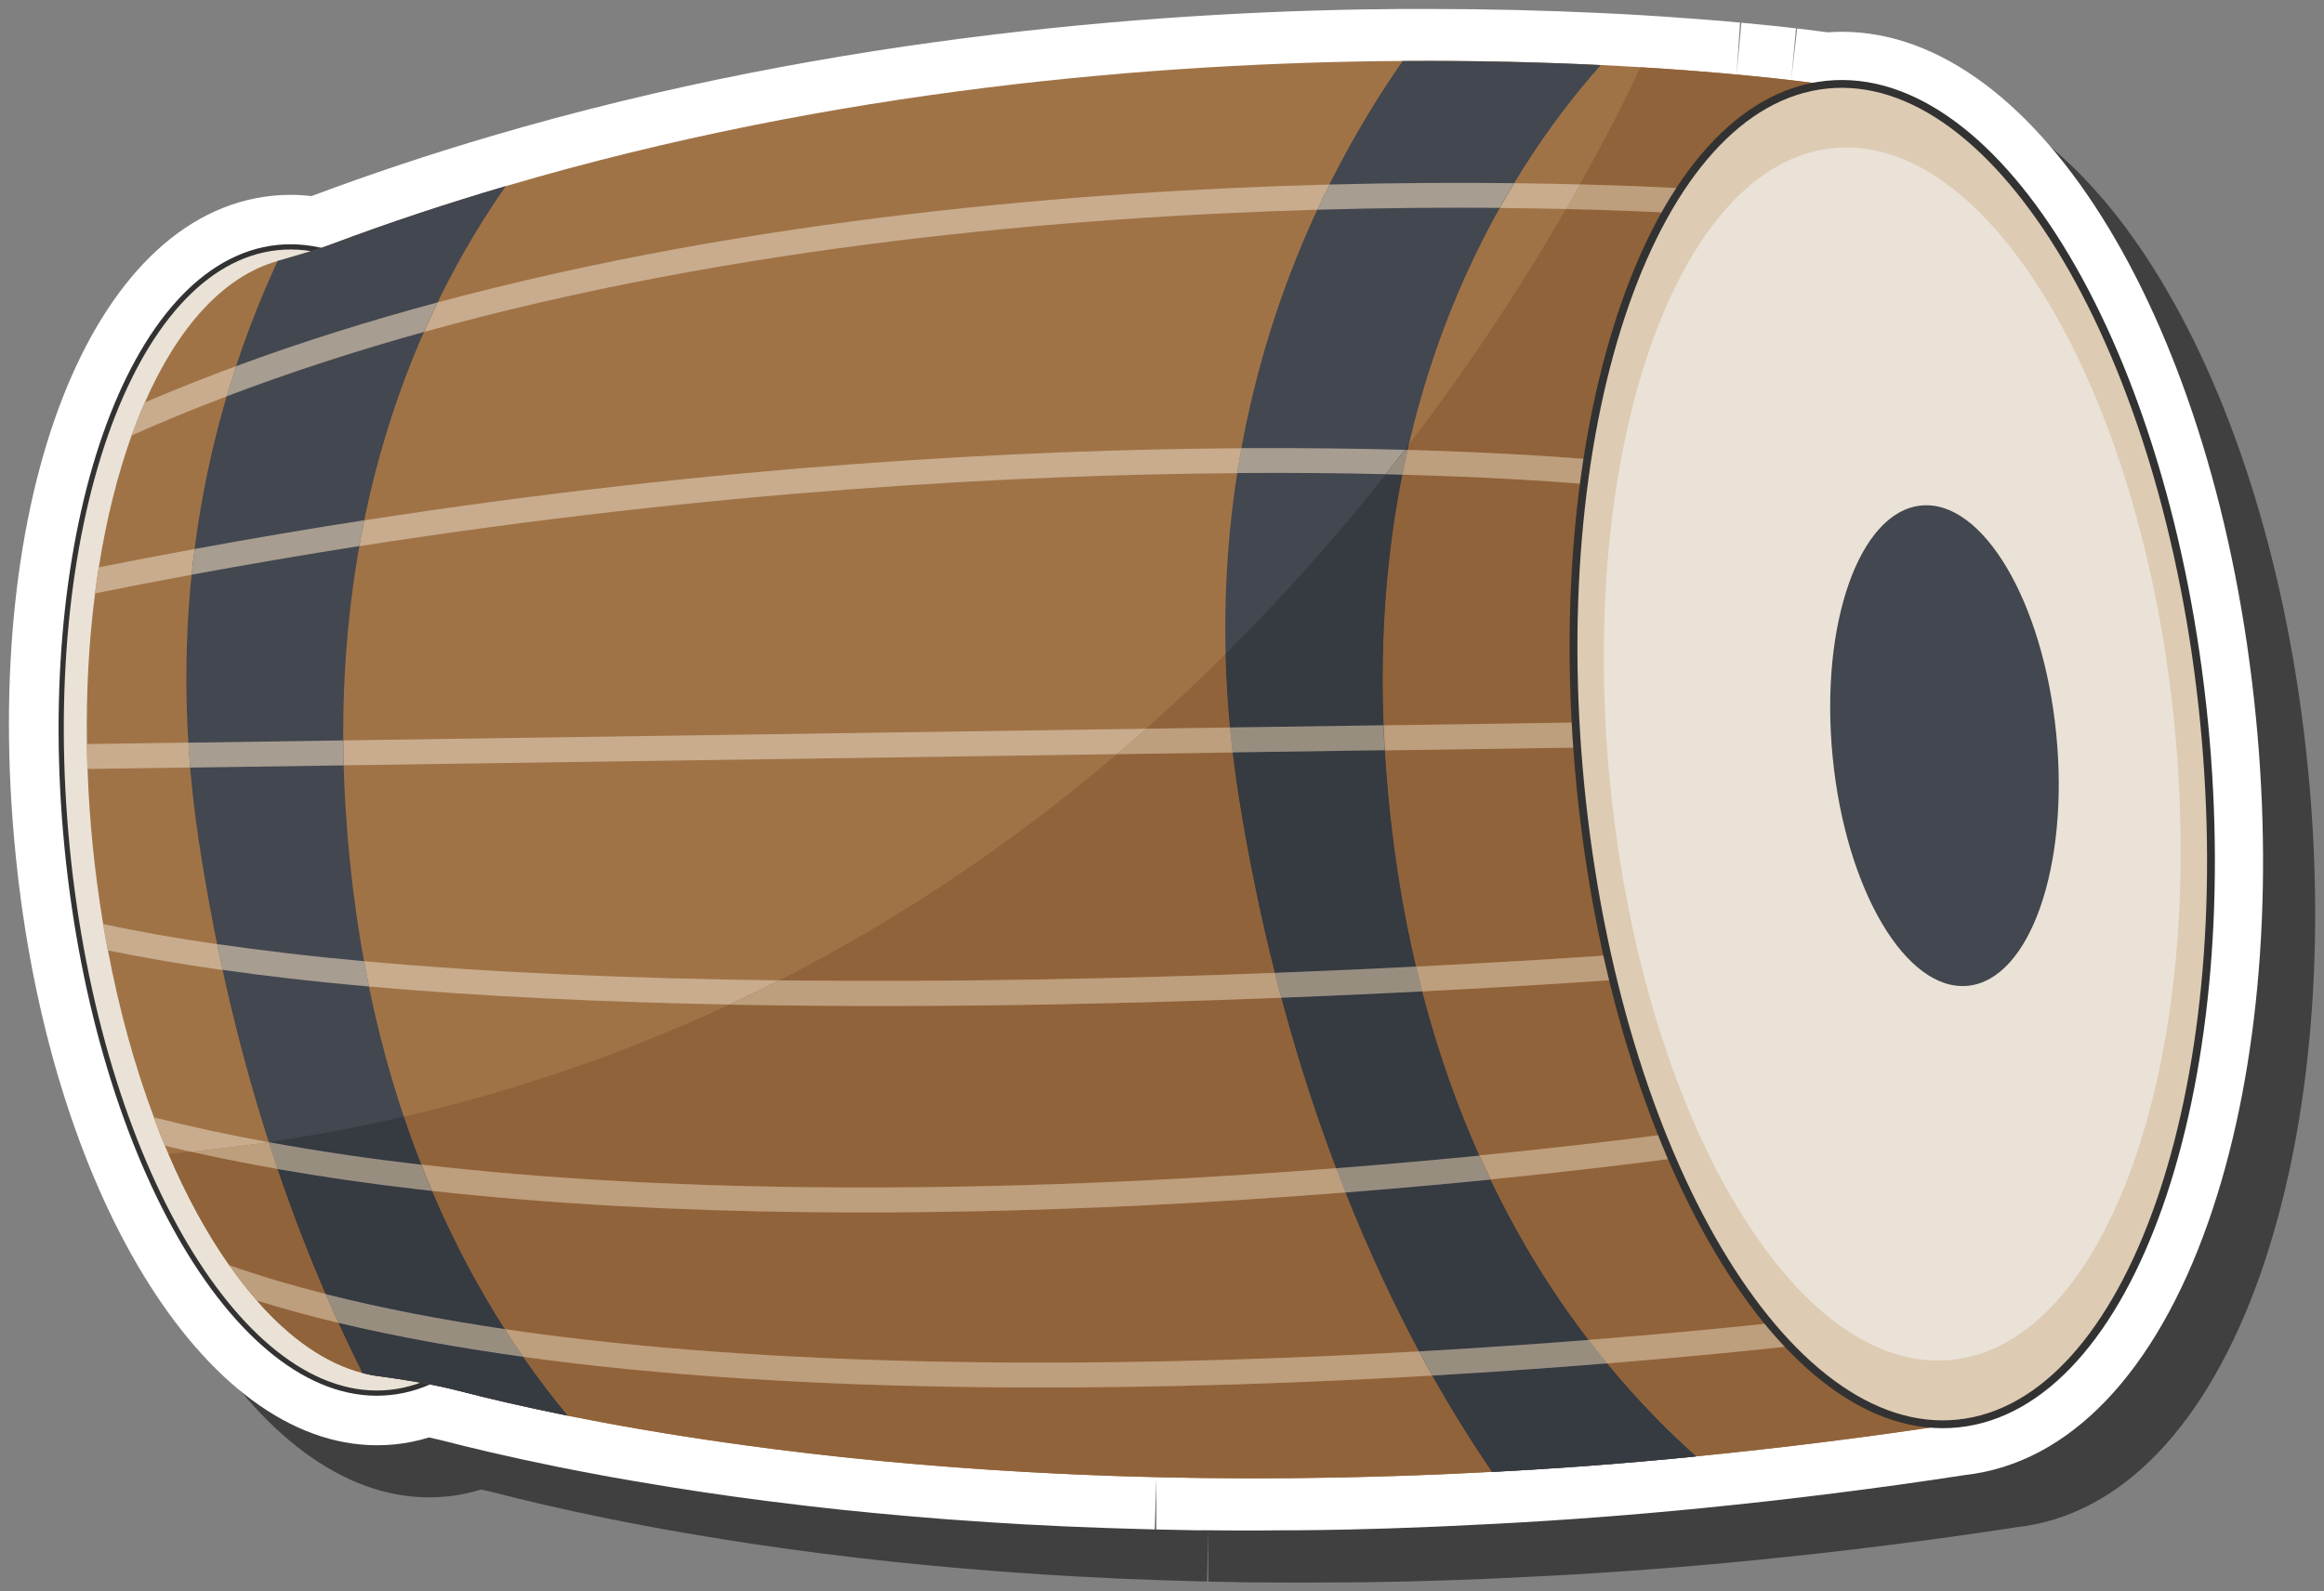<?xml version="1.0" encoding="UTF-8"?><svg id="a" xmlns="http://www.w3.org/2000/svg" viewBox="0 0 222.98 152.74"><rect x="0" y="0" width="222.98" height="152.74" fill="#808080" stroke="none"/><defs><style>.b{fill:#988e80;}.c{fill:#fff;}.d{opacity:.5;}.e{fill:#dd8f6c;}.f{fill:#43474f;}.g{fill:#bd9e7d;}.h{fill:#a79d90;}.i{fill:#91633a;}.j{fill:#a07347;}.k{fill:#ddcbb3;stroke-width:.75px;}.k,.l{stroke:#323232;stroke-miterlimit:10;}.m,.l{fill:#eae2d6;}.n{fill:#363a41;}.o{fill:#e89c7c;}.p{fill:#c8ac8d;}.l{stroke-width:.5px;}</style></defs><path class="d" d="M123.91,151.89c-.95,0-1.91-.01-2.85-.02h-1.24c-1.31-.03-2.61-.05-3.89-.08v-5l-.12,5c-1.25-.03-2.49-.07-3.71-.11l-1.18-.04c-.89-.03-1.77-.07-2.64-.1l-1.22-.05c-.93-.04-1.86-.09-2.78-.14l-.86-.04c-1.18-.07-2.34-.14-3.48-.21,0,0-2.6-.18-3.45-.24l-1.08-.08c-.84-.07-3.39-.28-3.39-.28-1.08-.09-2.14-.19-3.18-.29-.01,0-.09,0-.1-.01-1.03-.1-2.02-.2-2.99-.3,0,0-2.37-.26-3.06-.34l-.93-.11c-1.05-.12-2.09-.25-3.1-.38-1.08-.14-2.05-.27-3-.4l-.79-.11c-.82-.11-1.63-.23-2.42-.35l-.46-.07c-.92-.14-1.82-.28-2.7-.42l-3.32-.55c-.82-.14-1.62-.28-2.41-.42l-2.93-.55c-.74-.14-1.45-.28-2.14-.42-4.97-1.01-8.54-1.88-10.66-2.43-.52-.13-1.07-.26-1.67-.39-1.07,.33-2.15,.55-3.21,.66-.59,.06-1.19,.09-1.78,.09-16.59,0-31.51-24.44-34.69-56.86C3.11,52.71,13.7,25.6,31.11,23.79c.57-.06,1.16-.09,1.73-.09,.67,0,1.36,.04,2.04,.12,.06-.02,.12-.04,.17-.06,5.5-2.06,11.25-3.98,17.07-5.69,.03-.01,.07-.02,.1-.03C85.58,8.21,118.12,5.99,139.55,5.86c.85,0,1.69,0,2.53,0,5.59,0,11.23,.14,16.75,.4,1.35,.06,2.65,.14,3.89,.21,.79,.05,1.56,.1,2.31,.15l3.79,.28,1.61,.13,1.52,.14-.33,4.99,.46-4.98,3.06,.3,2.18,.24-.46,4.98,.57-4.97,2.93,.37c.45-.03,.91-.05,1.36-.05,18.96,0,36.04,28.25,39.72,65.72,1.76,17.87,.14,35.09-4.55,48.48-5.1,14.55-13.37,23.18-23.31,24.31-8.31,1.28-16.84,2.35-25.34,3.19-6.57,.65-13.24,1.16-19.82,1.5-1.51,.08-3.01,.15-4.5,.22l-1.36,.06c-1.06,.04-2.11,.08-3.15,.12l-1.44,.05c-1.12,.03-2.22,.06-3.32,.09l-1.01,.02c-1.42,.03-2.82,.05-4.21,.06h-.99c-1.01,.01-2.02,.02-3.02,.02h-1.51Z"/><path class="c" d="M118.91,146.89c-.95,0-1.91-.01-2.85-.02h-1.24c-1.31-.03-2.61-.05-3.89-.08v-5l-.12,5c-1.25-.03-2.49-.07-3.71-.11l-1.18-.04c-.89-.03-1.77-.07-2.64-.1l-1.22-.05c-.93-.04-1.86-.09-2.78-.14l-.86-.04c-1.18-.07-2.34-.14-3.48-.21,0,0-2.6-.18-3.45-.24l-1.08-.08c-.84-.07-3.39-.28-3.39-.28-1.08-.09-2.14-.19-3.18-.29-.01,0-.09,0-.1-.01-1.03-.1-2.02-.2-2.99-.3,0,0-2.37-.26-3.06-.34l-.93-.11c-1.05-.12-2.09-.25-3.1-.38-1.08-.14-2.05-.27-3-.4l-.79-.11c-.82-.11-1.63-.23-2.42-.35l-.46-.07c-.92-.14-1.82-.28-2.7-.42l-3.32-.55c-.82-.14-1.62-.28-2.41-.42l-2.93-.55c-.74-.14-1.45-.28-2.14-.42-4.97-1.01-8.54-1.88-10.66-2.43-.52-.13-1.07-.26-1.67-.39-1.07,.33-2.15,.55-3.21,.66-.59,.06-1.19,.09-1.78,.09-16.59,0-31.51-24.44-34.69-56.86C-1.89,47.71,8.7,20.6,26.11,18.79c.57-.06,1.16-.09,1.73-.09,.67,0,1.36,.04,2.04,.12,.06-.02,.12-.04,.17-.06,5.5-2.06,11.25-3.98,17.07-5.69,.03-.01,.07-.02,.1-.03C80.58,3.21,113.12,.99,134.55,.86c.85,0,1.69,0,2.53,0,5.59,0,11.23,.14,16.75,.4,1.35,.06,2.65,.14,3.89,.21,.79,.05,1.56,.1,2.31,.15l3.79,.28,1.61,.13,1.52,.14-.33,4.99,.46-4.98,3.06,.3,2.18,.24-.46,4.98,.57-4.97,2.93,.37c.45-.03,.91-.05,1.36-.05,18.96,0,36.04,28.25,39.72,65.72,1.76,17.87,.14,35.09-4.55,48.48-5.1,14.55-13.37,23.18-23.31,24.31-8.31,1.28-16.84,2.35-25.34,3.19-6.57,.65-13.24,1.16-19.82,1.5-1.51,.08-3.01,.15-4.5,.22l-1.36,.06c-1.06,.04-2.11,.08-3.15,.12l-1.44,.05c-1.12,.03-2.22,.06-3.32,.09l-1.01,.02c-1.42,.03-2.82,.05-4.21,.06h-.99c-1.01,.01-2.02,.02-3.02,.02h-1.51Z"/><g><path class="e" d="M36.07,33.9c1.18-2.01,2.48-3.81,3.68-5.68,.62-.92,1.18-1.86,1.7-2.83,.5-.97,.99-1.95,1.21-3.11,.33,1.15,.08,2.41-.29,3.53-.37,1.14-.93,2.19-1.56,3.16-.65,.97-1.35,1.88-2.14,2.71-.79,.83-1.63,1.6-2.6,2.22"/><path class="e" d="M46.99,24.63c.79,.76,1.19,1.92,1.3,3.08,.11,1.18-.14,2.37-.57,3.44-.42,1.09-1.08,2.03-1.79,2.89-.38,.4-.77,.79-1.18,1.15-.44,.33-.87,.66-1.34,.94,.27-.5,.58-.94,.88-1.39,.29-.45,.56-.91,.85-1.34,.5-.92,1.05-1.8,1.39-2.75,.77-1.87,1.07-3.89,.46-6.02"/><path class="e" d="M47.91,28.84c1.33-.79,2.86-1.32,4.51-1.14,.84,.13,1.64,.41,2.32,1.28,.56,1.04,.33,1.97,.2,2.8-.4,1.66-1.08,3.12-1.86,4.51-.78,1.39-1.67,2.71-2.72,3.9,.59-1.49,1.22-2.93,1.82-4.37,.58-1.44,1.18-2.89,1.5-4.32,.17-.69,.22-1.46,.02-1.82l-.08-.12-.16-.15c-.1-.11-.23-.2-.36-.28-.26-.17-.56-.28-.88-.38-1.31-.34-2.83-.17-4.31,.09"/><path class="e" d="M53.68,33.75c.33-.65,.84-1.16,1.42-1.56,.58-.41,1.27-.67,2-.76,.73-.08,1.5,.09,2.12,.49,.64,.37,1.06,1.01,1.3,1.68-.64-.28-1.16-.58-1.71-.7-.54-.12-1.06-.19-1.61-.12-1.09,.11-2.21,.54-3.51,.97Z"/><path class="o" d="M50.35,24.89c1.98,.23,4.04-.5,5.28-1.57l-.61-.24s-1.45,1.69-4.67,1.81"/><path class="l" d="M6.44,81.36c2.98,30.34,16.85,53.75,30.98,52.28,14.13-1.47,23.16-27.26,20.18-57.6-2.98-30.34-16.85-53.75-30.98-52.28-14.13,1.47-23.16,27.26-20.18,57.6"/><path class="j" d="M14.75,107.23h0c.34,.94,.7,1.85,1.07,2.73,.11,.26,.22,.53,.34,.78,1.74,4.06,3.71,7.67,5.85,10.7,.84,1.22,1.73,2.35,2.64,3.38h0c3.16,3.63,6.6,6.04,10.13,6.95,.52,.14,1.05,.25,1.57,.31,2.6,.35,5.19,.77,7.73,1.42,2.53,.66,6,1.48,10.39,2.37,17,3.42,47.57,7.62,88.69,5.39,6.29-.33,12.82-.81,19.59-1.49,8.04-.79,16.42-1.83,25.12-3.16L175.24,8.13s-6.63-1-17.83-1.68c-1.22-.07-2.5-.15-3.83-.21-5.51-.27-11.9-.44-19-.39-23.41,.15-54.41,2.68-86.03,12.01h-.01c-5.57,1.64-11.16,3.49-16.72,5.58-1.69,.63-3.44,1.11-5.17,1.61l-.07,.02c-5.17,1.47-9.53,6.36-12.69,13.57-.45,1.01-.87,2.08-1.27,3.17-1.34,3.77-2.42,8.02-3.14,12.65-.14,.82-.26,1.65-.36,2.5-.59,4.54-.86,9.39-.78,14.46,0,.8,.03,1.59,.06,2.39,.08,2.36,.24,4.76,.48,7.2,.26,2.61,.6,5.18,1.02,7.69,.14,.85,.3,1.7,.46,2.53,1.09,5.77,2.59,11.16,4.41,16.01"/><path class="f" d="M143.16,141.27c6.29-.33,12.82-.81,19.59-1.49-10.67-9.5-27.1-29.51-29.77-66.13-2.58-35.23,11.46-57.09,20.6-67.4-5.51-.27-11.9-.44-19-.39-8.87,12.69-21.13,37.23-15.66,71.02,5.21,32.18,16.58,53.24,24.24,64.39"/><path class="f" d="M34.78,131.77c.52,.14,1.05,.25,1.57,.31,2.6,.35,5.19,.77,7.73,1.42,2.53,.66,6,1.48,10.39,2.37-9.39-11.36-19.54-29.87-21.31-58.27-1.76-28.26,7.04-47.82,15.37-59.74-5.57,1.64-11.16,3.48-16.72,5.57-1.69,.63-3.44,1.11-5.17,1.61-6.28,13.57-11.09,32.37-7.57,55.64,3.35,22.12,9.65,39.03,15.71,51.09"/><path class="p" d="M22.65,35.14c-2.97,1.1-5.89,2.26-8.77,3.49h0c-.45,1.01-.87,2.08-1.27,3.17,2.99-1.33,6.04-2.59,9.14-3.76,.29-.98,.59-1.95,.91-2.9M127.55,17.71c-23.69,.62-55.47,3.22-85.55,11.31-.45,.92-.89,1.87-1.31,2.84,29.91-8.32,61.78-11.04,85.7-11.73,.38-.83,.77-1.63,1.17-2.42m24.05-.01c-1.93-.05-4.04-.09-6.32-.12-.46,.77-.93,1.56-1.38,2.38,2.28,.02,4.41,.06,6.37,.1,.46-.8,.91-1.59,1.34-2.36"/><path class="h" d="M145.28,17.58c-5.14-.06-11.12-.04-17.73,.13-.39,.79-.78,1.59-1.17,2.42,6.49-.19,12.39-.22,17.51-.18,.46-.82,.92-1.61,1.38-2.38"/><path class="h" d="M41.99,29.02c-6.56,1.77-13.05,3.79-19.34,6.12-.31,.95-.62,1.92-.91,2.9,6.15-2.34,12.5-4.39,18.93-6.18,.43-.97,.87-1.92,1.31-2.84"/><path class="p" d="M18.67,52.69c-3.03,.56-6.1,1.14-9.2,1.76h0c-.14,.82-.26,1.65-.36,2.5,3.12-.63,6.21-1.22,9.27-1.79,.09-.83,.18-1.66,.29-2.47m100.44-9.67c-21.06,.13-50.13,1.63-84.16,6.92-.17,.82-.33,1.65-.47,2.48,34.05-5.33,63.14-6.86,84.23-7.01,.13-.81,.26-1.6,.4-2.39"/><path class="h" d="M134.8,43.17c-4.56-.12-9.81-.19-15.69-.16-.14,.79-.28,1.59-.4,2.39,5.27-.04,10.04,.01,14.26,.11,.62-.79,1.23-1.57,1.83-2.35"/><path class="h" d="M34.95,49.93c-5.31,.82-10.74,1.74-16.28,2.76-.1,.81-.2,1.64-.29,2.47,5.47-1.01,10.85-1.92,16.09-2.75,.15-.84,.31-1.67,.47-2.48"/><path class="p" d="M18.07,71.27l-9.74,.14c0,.8,.03,1.59,.06,2.39l9.86-.14c-.07-.8-.13-1.6-.17-2.39m91.9-1.33l-77.03,1.12c0,.79,.02,1.59,.04,2.39l74.18-1.07c.95-.81,1.88-1.62,2.8-2.44"/><path class="h" d="M32.94,71.06l-14.87,.22c.05,.79,.11,1.59,.17,2.39l14.74-.21c-.02-.81-.03-1.6-.04-2.39"/><path class="p" d="M9.88,88.68c.14,.85,.3,1.7,.46,2.53,3.45,.71,7.14,1.34,11.02,1.89-.18-.82-.35-1.64-.52-2.48-3.87-.56-7.54-1.2-10.95-1.94m64.88,5.41c-13.57-.16-27.3-.69-39.84-1.84,.15,.82,.31,1.63,.47,2.43,11.12,.99,23.02,1.51,34.59,1.73,1.62-.76,3.21-1.53,4.78-2.33"/><path class="h" d="M34.93,92.25c-2.52-.23-5-.48-7.41-.77-2.28-.27-4.52-.56-6.68-.87,.17,.83,.35,1.66,.52,2.48,1.93,.27,3.89,.52,5.9,.76,2.65,.31,5.37,.59,8.14,.83-.16-.8-.32-1.61-.47-2.43"/><path class="p" d="M14.75,107.24c.34,.93,.7,1.84,1.07,2.72,.82,.2,1.65,.39,2.49,.58,2.53-.26,5.01-.56,7.46-.92-3.78-.69-7.47-1.48-11.02-2.38"/><path class="i" d="M159.84,20.4c-2.4-.12-5.64-.25-9.59-.34-3.85,6.67-8.84,14.46-15.09,22.63-.04,.16-.08,.33-.11,.49,8.06,.22,13.93,.62,17.25,.89,1.45-9.39,4.05-17.52,7.53-23.67m12.01-12.7c-2.23-.26-5.52-.6-9.69-.92-1.48-.11-3.06-.22-4.75-.32h0c-1.42,3.01-3.35,6.84-5.82,11.24,4.13,.11,7.41,.25,9.67,.37,3.83-5.79,8.58-9.37,13.95-9.94-.17-.03-1.33-.19-3.36-.43"/><path class="n" d="M135.17,42.69c-.12,.16-.25,.32-.37,.48h.26c.04-.16,.07-.32,.11-.48"/><path class="i" d="M117.59,62.76c-2.43,2.42-4.97,4.82-7.63,7.18l8.05-.12c-.23-2.41-.36-4.76-.42-7.06m34.37-16.32c-3.36-.27-9.29-.67-17.42-.89-1.42,7.14-2.14,15.14-1.8,24.05l18.42-.27c-.44-8.09-.14-15.82,.79-22.9"/><path class="n" d="M134.55,45.56c-.52-.01-1.05-.03-1.59-.04-4.51,5.69-9.62,11.52-15.37,17.24,.06,2.3,.19,4.65,.42,7.06l14.74-.21c-.35-8.91,.38-16.92,1.8-24.05"/><path class="i" d="M118.27,72.22l-11.11,.16c-9.38,7.99-20.15,15.48-32.4,21.71,17,.2,33.75-.19,47.56-.72-1.3-5.13-2.45-10.63-3.4-16.49-.25-1.57-.47-3.13-.65-4.66m33.06-.48l-18.46,.27c.03,.54,.07,1.09,.11,1.64,.51,6.96,1.51,13.32,2.88,19.12,9.01-.45,15.57-.89,18.36-1.08-1.15-5.14-2.02-10.57-2.58-16.21-.12-1.25-.23-2.5-.32-3.74"/><path class="n" d="M132.87,72.01l-14.6,.21c.18,1.53,.4,3.09,.65,4.66,.95,5.86,2.1,11.36,3.4,16.49,4.93-.19,9.48-.39,13.54-.6-1.37-5.8-2.37-12.16-2.88-19.12-.04-.55-.08-1.1-.11-1.64"/><path class="i" d="M25.78,109.61h0m97.16-13.86c-6.87,.27-14.48,.51-22.47,.65-9.29,.17-19.75,.22-30.49,.01-9.54,4.46-19.94,8.15-31.24,10.75,.53,1.58,1.09,3.12,1.67,4.6,23.65,2.75,49.12,2.49,68.66,1.56,6.8-.33,13.24-.75,19.12-1.21-1.88-4.96-3.66-10.41-5.26-16.37m31.83-1.7c-2.49,.18-9.1,.63-18.32,1.1,1.51,5.83,3.39,11.07,5.49,15.77,8.43-.83,14.64-1.61,17.54-1.99-1.82-4.55-3.41-9.55-4.71-14.87"/><path class="n" d="M136.45,95.15c-4.04,.21-8.59,.42-13.51,.61,1.59,5.96,3.38,11.41,5.26,16.37,5.03-.39,9.64-.81,13.74-1.21-2.1-4.7-3.98-9.94-5.49-15.77"/><path class="n" d="M38.75,107.17c-4.2,.97-8.52,1.79-12.96,2.44h0c4.73,.87,9.62,1.58,14.58,2.16h.05c-.58-1.48-1.14-3.01-1.67-4.59"/><path class="i" d="M18.31,110.54c-.71,.07-1.43,.14-2.15,.2,1.74,4.06,3.71,7.67,5.85,10.7h0c2.91,1.01,6,1.93,9.23,2.75-1.58-3.66-3.14-7.66-4.61-12-2.83-.5-5.61-1.05-8.33-1.66m110.79,3.92c-6.1,.48-12.8,.93-19.9,1.27-19.28,.93-44.3,1.19-67.76-1.42,2.13,5,4.51,9.4,6.97,13.26,2.42,.36,4.87,.68,7.37,.97,26.68,3.1,57.15,2.49,80.36,1.17-2.34-4.38-4.75-9.45-7.05-15.25m31.33-3.24c-2.49,.33-8.71,1.13-17.43,2,2.9,6.05,6.15,11.14,9.4,15.39,7.77-.61,13.82-1.22,17.35-1.59-3.45-4.16-6.62-9.52-9.32-15.8"/><path class="n" d="M143,113.21c-4.12,.41-8.8,.84-13.9,1.24,2.3,5.8,4.71,10.87,7.05,15.25,5.96-.34,11.44-.72,16.25-1.1-3.25-4.24-6.5-9.34-9.4-15.39"/><path class="n" d="M26.63,112.19c1.47,4.34,3.03,8.34,4.61,12,5.37,1.36,11.14,2.47,17.18,3.36-2.47-3.86-4.85-8.26-6.97-13.26-.44-.05-.87-.1-1.3-.15-4.59-.53-9.11-1.18-13.51-1.95"/><path class="i" d="M24.65,124.83c3.16,3.61,6.6,6.02,10.13,6.94-.77-1.53-1.54-3.13-2.3-4.81-2.71-.65-5.32-1.36-7.82-2.13m112.77,7.19c-23.46,1.36-54.65,2.05-81.97-1.13-1.77-.21-3.52-.43-5.25-.67,1.42,2.05,2.86,3.94,4.28,5.65h0c6.07,1.22,13.86,2.54,23.25,3.63,16.92,1.97,39,3.19,65.44,1.76-1.76-2.56-3.71-5.63-5.74-9.25m34.28-2.82c-2.9,.32-9.09,.97-17.51,1.65,3.01,3.66,5.96,6.61,8.56,8.93h0c8.04-.79,16.42-1.83,25.12-3.16h0c-1.05,.11-2.11,.1-3.16-.02-4.5-.52-8.92-3.13-13.01-7.39"/><path class="n" d="M154.19,130.85c-4.91,.4-10.57,.81-16.77,1.17,2.03,3.61,3.98,6.69,5.74,9.25h0c6.29-.33,12.82-.81,19.59-1.49-2.61-2.32-5.55-5.26-8.56-8.93"/><path class="n" d="M32.47,126.96c.77,1.68,1.54,3.29,2.3,4.81h0c.52,.14,1.05,.25,1.57,.31,2.6,.35,5.19,.77,7.73,1.42,2.53,.66,6,1.48,10.39,2.37-1.42-1.72-2.86-3.6-4.28-5.65-6.2-.85-12.16-1.93-17.72-3.26"/><path class="g" d="M161.27,18.07c-2.26-.12-5.54-.27-9.67-.37-.43,.77-.88,1.56-1.34,2.36,3.95,.09,7.19,.22,9.59,.34,.46-.81,.93-1.59,1.42-2.33"/><path class="g" d="M152.31,44.07c-3.32-.27-9.19-.66-17.25-.89-.18,.78-.34,1.57-.5,2.38,8.13,.22,14.06,.61,17.42,.89,.11-.8,.22-1.59,.34-2.38"/><path class="b" d="M135.06,43.18h-.26c-.6,.77-1.21,1.55-1.83,2.34,.54,.01,1.07,.03,1.59,.04,.16-.81,.33-1.6,.5-2.38"/><path class="g" d="M118.02,69.82l-8.05,.12c-.92,.82-1.85,1.63-2.8,2.44l11.11-.16c-.09-.8-.18-1.6-.25-2.39m33.16-.48l-18.42,.27c.03,.79,.07,1.59,.12,2.4l18.46-.27c-.06-.8-.11-1.6-.15-2.4"/><path class="b" d="M132.75,69.61l-14.74,.21c.07,.79,.16,1.59,.25,2.39l14.6-.21c-.05-.81-.09-1.61-.12-2.4"/><path class="g" d="M122.32,93.37c-13.81,.53-30.56,.92-47.56,.72-1.57,.8-3.16,1.58-4.78,2.33,10.74,.2,21.2,.15,30.49-.01,7.99-.15,15.6-.38,22.47-.65-.21-.79-.42-1.58-.62-2.39m31.9-1.68c-2.79,.2-9.35,.63-18.36,1.08,.19,.8,.39,1.6,.59,2.38,9.22-.47,15.83-.92,18.32-1.1-.19-.78-.37-1.57-.55-2.36"/><path class="b" d="M135.86,92.77c-4.06,.2-8.61,.41-13.54,.6,.2,.8,.41,1.6,.62,2.39,4.92-.19,9.46-.4,13.51-.61-.2-.78-.4-1.57-.59-2.38"/><path class="g" d="M25.77,109.61c-2.45,.36-4.93,.67-7.46,.92,2.72,.61,5.49,1.16,8.33,1.66-.29-.85-.57-1.71-.85-2.58h-.01m102.43,2.51c-5.89,.46-12.33,.88-19.12,1.21-19.53,.93-45,1.19-68.66-1.56,.34,.86,.68,1.7,1.03,2.52,23.45,2.61,48.47,2.35,67.76,1.42,7.09-.34,13.8-.79,19.9-1.27-.3-.76-.6-1.54-.9-2.33m31.28-3.21c-2.9,.38-9.11,1.16-17.54,1.99,.35,.78,.7,1.55,1.06,2.3,8.71-.87,14.93-1.67,17.43-2-.32-.75-.64-1.51-.95-2.29"/><path class="b" d="M141.94,110.91c-4.1,.4-8.72,.82-13.74,1.21,.3,.79,.6,1.56,.9,2.33,5.1-.4,9.78-.83,13.9-1.24-.36-.75-.71-1.52-1.06-2.3"/><path class="b" d="M25.78,109.62c.28,.87,.56,1.73,.85,2.58,4.4,.77,8.92,1.42,13.51,1.95,.44,.05,.87,.1,1.3,.15-.35-.82-.69-1.67-1.03-2.52h-.05c-4.96-.58-9.85-1.29-14.58-2.16"/><path class="g" d="M22.01,121.44c.84,1.22,1.73,2.35,2.64,3.38h0c2.5,.79,5.12,1.49,7.82,2.14-.41-.9-.82-1.82-1.23-2.77-3.23-.82-6.32-1.73-9.23-2.75m114.14,8.26c-23.21,1.32-53.68,1.93-80.36-1.17-2.49-.29-4.95-.61-7.37-.97,.59,.92,1.18,1.81,1.77,2.66,1.73,.24,3.48,.46,5.25,.67,27.33,3.18,58.52,2.5,81.97,1.13-.42-.75-.85-1.52-1.27-2.32m33.6-2.69c-3.53,.38-9.58,.98-17.35,1.59,.6,.78,1.19,1.53,1.79,2.26,8.42-.68,14.62-1.33,17.51-1.65-.66-.69-1.31-1.42-1.95-2.19"/><path class="b" d="M152.4,128.6c-4.82,.38-10.29,.76-16.25,1.1,.43,.8,.85,1.57,1.27,2.32,6.2-.36,11.86-.77,16.77-1.17-.59-.72-1.19-1.48-1.79-2.26"/><path class="b" d="M31.24,124.19c.41,.95,.82,1.87,1.23,2.77,5.56,1.33,11.52,2.4,17.72,3.26-.59-.86-1.19-1.74-1.77-2.66-6.03-.89-11.81-2-17.18-3.36"/><path class="k" d="M151.64,75.48c3.49,35.48,19.71,62.85,36.23,61.14,16.52-1.72,27.09-31.87,23.6-67.35-3.49-35.48-19.71-62.85-36.23-61.14-16.52,1.72-27.09,31.87-23.6,67.35"/><path class="m" d="M154.48,75.18c3.16,32.11,17.84,56.89,32.79,55.33,14.95-1.55,24.52-28.85,21.36-60.96-3.16-32.11-17.84-56.89-32.79-55.33-14.95,1.55-24.52,28.85-21.36,60.96"/><path class="f" d="M175.84,72.68c1.25,12.73,7.07,22.54,12.99,21.93,5.93-.62,9.72-11.43,8.46-24.16-1.25-12.73-7.07-22.54-12.99-21.93-5.93,.62-9.72,11.43-8.46,24.16"/></g></svg>
